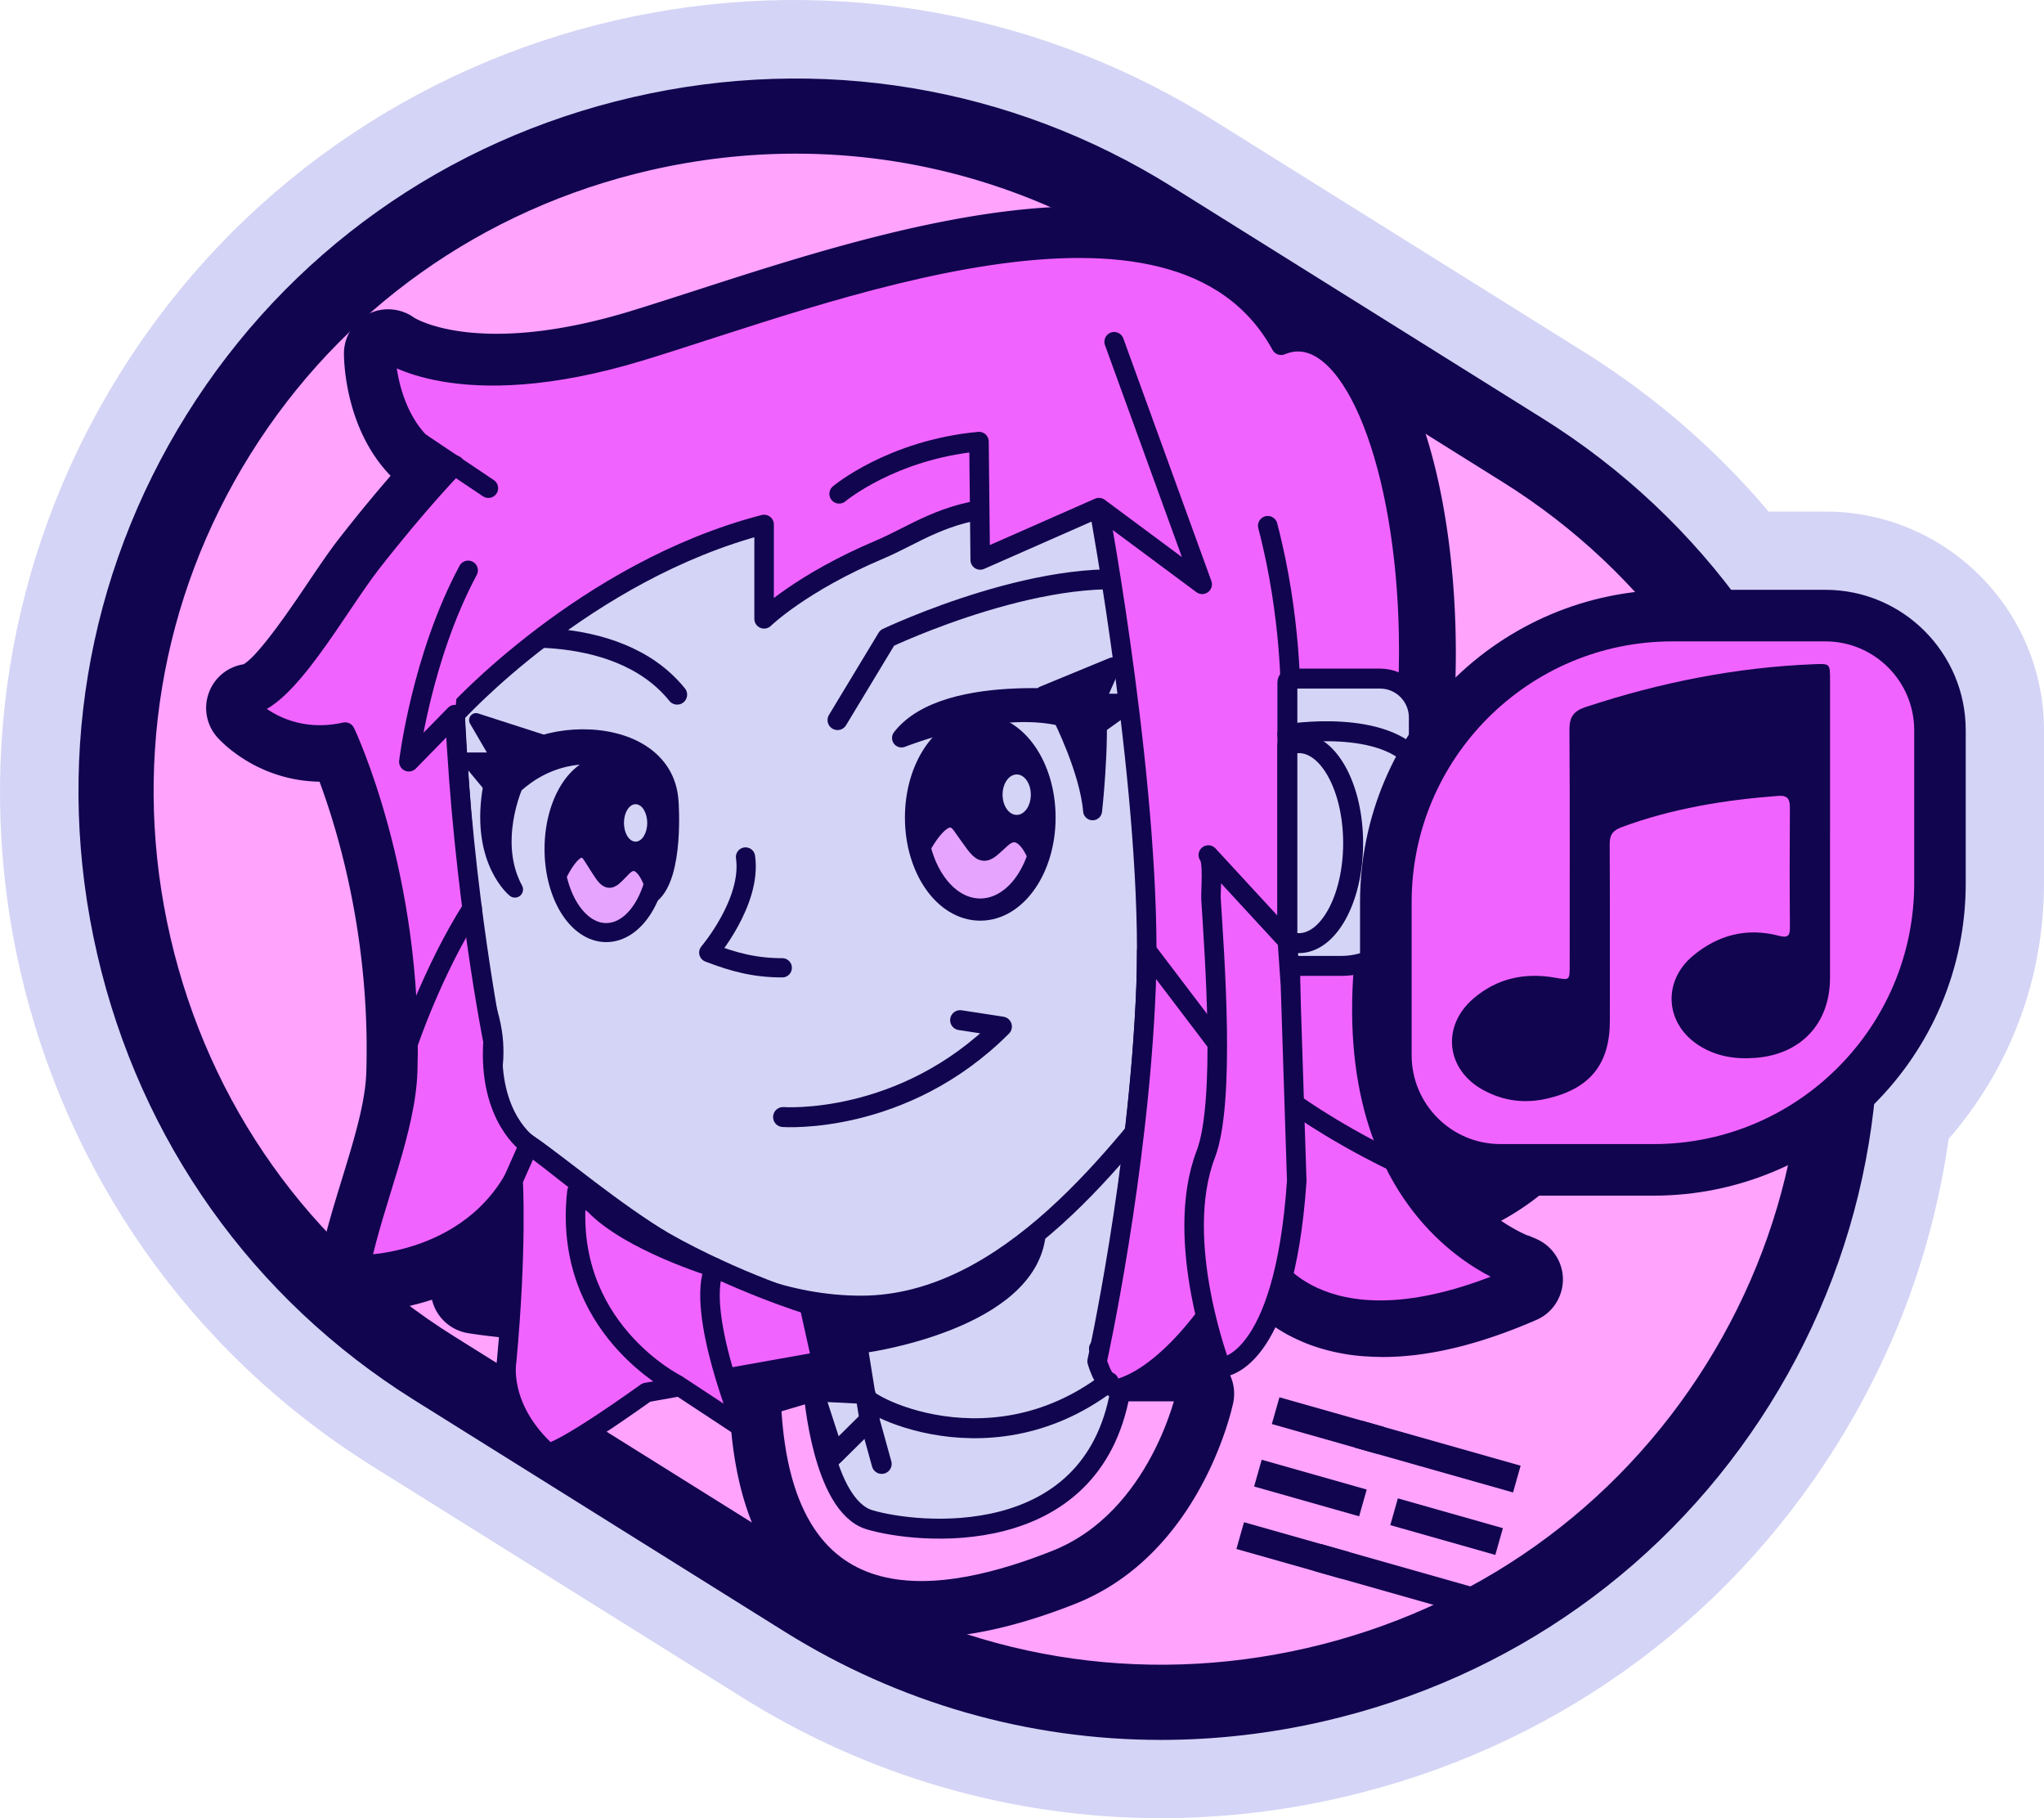 <svg xmlns="http://www.w3.org/2000/svg" id="Layer_1" width="525.653" height="467.453" data-name="Layer 1" version="1.1"><defs id="defs1232"><style id="style1230">.cls-1{stroke-miterlimit:10;stroke-width:7.15px}.cls-1,.cls-12,.cls-4,.cls-5,.cls-7{stroke:#11054f}.cls-1,.cls-12{fill:none}.cls-12,.cls-4,.cls-5,.cls-7{stroke-linecap:round;stroke-linejoin:round}.cls-18{fill:#11054f}.cls-4,.cls-5{stroke-width:5.02px}.cls-4{fill:#f163ff}.cls-5{fill:#c8006b}.cls-12,.cls-7{stroke-width:5.13px}.cls-20,.cls-7{fill:#d4d4f6}.cls-18,.cls-20{stroke-width:0}</style></defs><g id="g1351" transform="translate(-36.557 -66.137)"><path id="path1236" d="M506 197.66h-14.61c-13.55-16.02-29.48-29.79-47.46-41.03L348.69 97.1c-95.41-59.63-221.54-30.52-281.17 64.88C7.89 257.39 37 383.52 132.4 443.15l95.24 59.53c32.36 20.22 69.52 30.91 107.46 30.91 15.53 0 31.18-1.79 46.52-5.33 53.24-12.29 98.41-44.41 127.19-90.47 15.19-24.3 24.89-50.79 28.87-78.82 15.87-18.26 24.53-41.33 24.53-65.71v-39.38c0-31-25.22-56.22-56.22-56.22z" class="cls-20" style="fill:#d4d4f6;stroke-width:0"/><g id="g1242"><rect id="rect1238" width="460.82" height="348.51" x="57.75" y="125.64" rx="174.25" ry="174.25" style="fill:#ffa3fd;stroke-width:0" transform="rotate(32.01 288.13 299.833)"/><path id="path1240" d="M335.1 513.47c-34.03 0-67.36-9.46-96.79-27.85l-95.24-59.53c-41.5-25.93-70.45-66.65-81.52-114.65-11.08-48-2.89-97.29 23.04-138.78 25.93-41.5 66.65-70.45 114.65-81.52 48-11.08 97.29-2.9 138.78 23.04l95.24 59.53c41.5 25.93 70.45 66.65 81.52 114.65 11.08 48 2.89 97.29-23.04 138.78-25.93 41.49-66.65 70.45-114.65 81.52-13.96 3.22-28.04 4.81-41.99 4.81m-93.91-407.83c-12.5 0-25.1 1.43-37.61 4.31-42.97 9.92-79.41 35.82-102.61 72.94-23.2 37.12-30.51 81.23-20.6 124.2 9.92 42.97 35.82 79.41 72.94 102.61l95.24 59.53c37.12 23.2 81.23 30.51 124.2 20.6 42.97-9.92 79.41-35.82 102.61-72.94 23.2-37.12 30.51-81.23 20.6-124.2-9.92-42.97-35.82-79.41-72.94-102.61l-95.24-59.53c-26.31-16.45-56.14-24.91-86.59-24.91" class="cls-18" style="fill:#11054f;stroke-width:0"/></g><path id="path1244" d="M442.45 363.91c3.2-3.61 3.77-8.87 1.42-13.08-2.35-4.21-7.12-6.49-11.85-5.66-5.58.94-21.07 2.09-31.69-2.39-1.47-8.1-1.8-17.07-.99-26.73l.09-1.05c9.05-8.26 14.16-19.76 14.16-32.11v-25.57c0-4.29-1-8.48-2.91-12.29.18-3.67.27-7.35.27-10.99 0-43.03-12.08-89.3-38.57-90.76-31.77-42.93-106.77-18.68-156.98-2.45l-.29.09c-5.89 1.9-11.46 3.7-16.43 5.22-38.36 11.67-54.69 2.25-55.64 1.66-3.38-2.44-7.93-2.84-11.68-.98-3.87 1.91-6.36 5.92-6.35 10.23 0 2.3.45 19.53 12 31.41-3.66 4.22-8.24 9.7-13.29 16.19-2.54 3.26-5.25 7.28-8.12 11.53-3.77 5.6-12.51 18.55-16.43 20.75-3.98.62-7.32 3.28-8.81 7.07-1.57 4-.77 8.49 2.09 11.71 1.13 1.27 10.41 11.13 26.28 11.4 4.43 11.93 11.84 36.35 12.11 66.94v1.1c0 1.23 0 2.37-.01 3.43-.02 1.06-.03 2.13-.07 3.2-.25 7.9-3.17 17.39-6.25 27.45-2.04 6.65-4.16 13.52-5.6 20.38-.71 3.35.12 6.81 2.27 9.49a11.29 11.29 0 0 0 8.44 4.22c3.04.17 9.97-.41 18.03-3.03l.09.35c1.15 4.27 4.72 7.5 9.07 8.23.51.09 12.6 2.11 27.95 2.11.71.04 1.44 0 2.16-.01.17.62.39 1.22.67 1.81 1.86 3.98 5.9 6.55 10.37 6.55 1.92-.01 19.33-.26 38.47-4.95 2.33-.57 4.65-1.21 6.92-1.9.98.17 1.96.33 2.95.47v.09h-.1l-.39.05c-.29.02-.6.05-.96.1-.13.02-.26.04-.4.07l-12.1 3.51c-5.05 1.5-8.4 6.22-8.15 11.48 1.18 25.06 9.05 42.47 23.4 51.74 7.39 4.77 16.33 7.19 26.6 7.19 11.21 0 24.28-2.92 38.86-8.69 32.19-12.75 40.31-50.11 40.64-51.69.7-3.38-.14-6.85-2.32-9.53-1.22-1.5-2.76-2.64-4.49-3.35 4.07-3.02 8.26-6.62 12.25-10.87l.15.14c.43.41.88.82 1.36 1.23l.33.29c.58.49 1.21.98 1.91 1.5l.55.4c.54.39 1.11.77 1.71 1.16l.62.39c.77.48 1.59.95 2.47 1.41.17.09.34.18.54.27.72.37 1.48.72 2.25 1.06.28.12.55.24.83.36 2.04.85 4.22 1.56 6.47 2.13l.78.19.17.04c.98.23 2 .43 3.13.62.21.04.41.08.63.11 1.26.2 2.59.35 3.92.46.25.02.5.04.75.05h.2c1.12.09 2.28.13 3.34.14.26.01.52.03.8.03l1.48-.02c.99-.02 2-.07 3.04-.13l.65-.05c1.05-.08 2.11-.18 3.16-.3l.34-.04c1.09-.13 2.21-.3 3.33-.48l.74-.12c1.12-.19 2.28-.42 3.42-.66l.84-.18c1.19-.27 2.4-.55 3.65-.88l.56-.15c1.19-.32 2.4-.67 3.63-1.04l.56-.17c1.3-.4 2.64-.85 4.01-1.32l.83-.29c1.35-.48 2.72-.99 4.12-1.54l.76-.3c1.48-.59 2.97-1.2 4.51-1.88 1.07-.47 2.06-1.09 2.94-1.86 2.63-2.3 4.07-5.76 3.85-9.23-.25-4.18-2.85-7.92-6.64-9.64-.25-.12-.49-.23-.74-.33l-1.5-.62h-.13c-.57-.24-1.33-.58-2.25-1.05l-.13-.07c-.22-.11-.45-.24-.72-.38l-.19-.11c-.32-.18-.65-.37-1-.57-.24-.14-.47-.28-.69-.41l-.36-.22c-.47-.3-.98-.63-1.52-1 7.17-3.85 13.83-9.22 19.89-16.06z" class="cls-18" style="fill:#11054f;stroke-width:0"/><g id="g1324"><path id="polygon1246" d="m270.3 377.04-14.87 24.73 4.73 29.39-13.31 13.17 5.79 23.31h45.25l26.88-21.94 7.32-16.34-10.37-7.93h0l-2.54-8.56 18.59-11.68 4.05-60.82z" class="cls-7" style="fill:#d4d4f6;stroke:#11054f;stroke-width:5.13px;stroke-linecap:round;stroke-linejoin:round"/><path id="path1248" d="M293.32 377.85s-16.12 4.67-27.86 8.25l-5.9 11.9-2.59 13.8 2.59-.27s41.63-5.94 43.63-28.31l-1.75-12.34-8.12 6.96z" style="fill:#11054f;stroke:#11054f;stroke-width:4.63px;stroke-linecap:round;stroke-linejoin:round"/><path id="path1250" d="M153.55 249.87s2.79 57.54 8.38 76.53c5.59 18.99-7.26 21.79 10.61 34.08 17.88 12.29 47.48 41.34 85.47 41.34s67.04-40.22 83.8-61.45c16.76-21.23 3.91-124.02 3.91-124.02s-19.55-51.39-97.76-45.81c-78.21 5.59-96.17 52.39-94.41 79.33" class="cls-7" style="fill:#d4d4f6;stroke:#11054f;stroke-width:5.13px;stroke-linecap:round;stroke-linejoin:round"/><g id="g1264"><path id="path1252" d="m204.23 296.22 2.73-11.8-.9-10.35c-.21-2.39.34-7.35-1.81-8.96-1.23-.92-2.81-1.36-4.21-1.96-2.42-1.03-4.96-1.8-7.56-2.24-7.14-1.19-14.32.45-20.27 4.58-1.13.79-2.21 1.65-3.24 2.56 0 0-6.61 14.6 0 26.77 0 0-8.99-7.2-6.33-24.97s45-20.7 46.33 2.47c0 0 1.42 18.75-4.75 23.89" style="fill:#11054f;stroke:#11054f;stroke-width:4.19px;stroke-linecap:round;stroke-linejoin:round"/><g id="g1260"><ellipse id="ellipse1254" cx="192.46" cy="284.42" rx="13.14" ry="21.21" style="fill:#11054f;stroke:#11054f;stroke-width:5.45px;stroke-linecap:round;stroke-linejoin:round"/><path id="path1256" d="M180.04 291.31c1.77 8.33 6.66 14.32 12.41 14.32 5.27 0 9.8-5.02 11.89-12.25-1.61-4.43-4.33-7.3-7.49-4.14-4.26 4.26-3.35 4.56-8.22-3.04-2.81-4.39-6.22.33-8.61 5.11z" style="fill:#e6a4ff;stroke:#11054f;stroke-width:4.34px;stroke-linecap:round;stroke-linejoin:round"/><ellipse id="ellipse1258" cx="200.01" cy="277.71" class="cls-20" rx="2.99" ry="4.81" style="fill:#d4d4f6;stroke-width:0"/></g><path id="path1262" d="m166.35 272.69-9.39-11.3h7.92l-5.9-10.12 21.07 6.8s-13.56 8.46-13.69 14.62z" style="fill:#11054f;stroke:#11054f;stroke-width:3.58px;stroke-linecap:round;stroke-linejoin:round"/></g><g id="g1278"><g id="g1272"><ellipse id="ellipse1266" cx="288.65" cy="276.33" rx="16.2" ry="23.34" style="fill:#11054f;stroke:#11054f;stroke-width:6.35px;stroke-linecap:round;stroke-linejoin:round"/><path id="path1268" d="M273.34 283.91c2.19 9.16 8.21 15.76 15.31 15.76 6.5 0 12.09-5.52 14.67-13.48-1.98-4.87-5.33-8.04-9.23-4.56-5.25 4.69-4.13 5.02-10.13-3.35-3.46-4.83-7.67.36-10.61 5.63z" style="fill:#e6a4ff;stroke:#11054f;stroke-width:5.06px;stroke-linecap:round;stroke-linejoin:round"/><ellipse id="ellipse1270" cx="298.02" cy="270.45" class="cls-20" rx="3.63" ry="5.2" style="fill:#d4d4f6;stroke-width:0"/></g><path id="path1274" d="M268.4 255.87s24.2-9.68 41.32-5.46c0 0 6.94 13.69 7.82 24.18 0 0 1.89-16.64 1.01-28.01 0 0-38.43-5.77-50.15 9.29" style="fill:#11054f;stroke:#11054f;stroke-width:4.88px;stroke-linecap:round;stroke-linejoin:round"/><path id="polyline1276" d="m304.85 244.59 17.84-7.35-4.13 9.34h9.17l-8.94 6.41" style="fill:#11054f;stroke:#11054f;stroke-width:4.17px;stroke-linecap:round;stroke-linejoin:round"/></g><path id="path1280" d="M160.58 230.93s34.02-6.13 50.12 13.8" class="cls-12" style="fill:none;stroke:#11054f;stroke-width:5.13px;stroke-linecap:round;stroke-linejoin:round"/><path id="path1282" d="M334.58 216.35c-27.19-6.51-69.88 13.8-69.88 13.8l-12.76 21.12" class="cls-12" style="fill:none;stroke:#11054f;stroke-width:5.13px;stroke-linecap:round;stroke-linejoin:round"/><path id="path1284" d="M387.28 314.46c.65-7.79 1.35-14.97 2.01-21.7 5.86-14.55 9.56-35.74 9.56-59.34 0-43.87-12.76-79.43-28.5-79.43-1.47 0-2.92.31-4.33.91-27.08-49.32-118.09-12.71-164.75 1.49-47.12 14.33-65.61 0-65.61 0s.06 22.98 17.89 29.33c0 0-9.22 9.42-21.58 25.28-8.74 11.22-21.88 35.59-31.75 36.53 0 0 9.24 10.38 25.11 6.83 0 0 17.65 36.94 16.07 87.15-.48 15.25-8.58 33.18-12.1 49.82 0 0 33.29.2 43.24-30.86 0 0-10.47-6.9-9.19-26.59 0 0-7.66-38-9.81-84.02 0 0 33.4-36.94 79.52-48.88v24.26s9.47-9.26 29.77-17.83c8.63-3.64 16.58-9.8 30.89-10.77h25.45s13.99 75.46 12.12 123.21c-1.87 47.75-12.12 95.5-12.12 95.5s25.78-9.08 39.57-32.07l3.95 6.56s14.11 26.23 63.67 4.59c0 0-44.68-13.34-39.09-79.97z" class="cls-4" style="fill:#f163ff;stroke:#11054f;stroke-width:5.02px;stroke-linecap:round;stroke-linejoin:round"/><path id="path1286" d="m360.36 348.59-28.9-38.05c0 3.2-.05 6.31-.17 9.31-1.87 47.75-12.59 96.26-12.59 96.26s2.16 8.11 6.18 6.85c12.7-3.99 27.42-23.37 33.87-39.68l3.95 6.56s2.71 5.03 9.91 8.87l-12.25-50.11Z" class="cls-4" style="fill:#f163ff;stroke:#11054f;stroke-width:5.02px;stroke-linecap:round;stroke-linejoin:round"/><path id="path1288" d="M426.37 394.43s-19.87-5.97-31.45-29.7c-17.22-8.4-27.29-16.13-27.29-16.13l-18.33 41.75c5.03-4.41 5.51-.49 9.46-7.07l3.95 6.56s14.11 26.23 63.67 4.59z" class="cls-4" style="fill:#f163ff;stroke:#11054f;stroke-width:5.02px;stroke-linecap:round;stroke-linejoin:round"/><path id="path1290" d="M360.36 381.67c4.02-6.69 7.02-14.56 8.07-23.73V245.9s.37-20.94-5.85-44.6" style="fill:none;stroke:#11054f;stroke-width:5.02px;stroke-linecap:round;stroke-linejoin:round"/><path id="path1292" d="M368.63 240.6h22.81c5.52 0 10 4.48 10 10v43.87c0 11.04-8.96 20-20 20h-12.81c-.55 0-1-.45-1-1V241.6c0-.55.45-1 1-1" class="cls-7" style="fill:#d4d4f6;stroke:#11054f;stroke-width:5.13px;stroke-linecap:round;stroke-linejoin:round"/><path id="path1294" d="M252.36 193.1s13.48-11.33 35.96-13.43l.32 30.43 30.53-13.45 26.55 19.71L323.08 154" class="cls-4" style="fill:#f163ff;stroke:#11054f;stroke-width:5.02px;stroke-linecap:round;stroke-linejoin:round"/><path id="path1296" d="m153.55 249.87-11.85 12.11s3.22-26.8 15.25-49.2" class="cls-4" style="fill:#f163ff;stroke:#11054f;stroke-width:5.02px;stroke-linecap:round;stroke-linejoin:round"/><path id="path1298" d="m368.43 319.73 1.61 50.04c-3.26 47.92-19.49 47.93-19.49 47.93s-12.45-32.54-3.91-54.79c5.16-13.45 2.2-51.63 1.35-65.66-.12-1.94.66-9.81-.69-11.28l20.33 22.06.81 11.7z" class="cls-4" style="fill:#f163ff;stroke:#11054f;stroke-width:5.02px;stroke-linecap:round;stroke-linejoin:round"/><path id="line1300" d="m144.3 179.67 17.85 11.98" class="cls-5" style="fill:#c8006b;stroke:#11054f;stroke-width:5.02px;stroke-linecap:round;stroke-linejoin:round"/><path id="path1302" d="M237.94 353.33s30.78 2.27 56.28-23.26l-10.75-1.65" class="cls-12" style="fill:none;stroke:#11054f;stroke-width:5.13px;stroke-linecap:round;stroke-linejoin:round"/><path id="path1304" d="M367.63 254.86s25.43-4.23 33.81 7.81" class="cls-7" style="fill:#d4d4f6;stroke:#11054f;stroke-width:5.13px;stroke-linecap:round;stroke-linejoin:round"/><path id="path1306" d="M367.63 308.03c.95.38 1.94.59 2.96.59 7.7 0 13.95-11.51 13.95-25.71 0-14.2-6.24-25.71-13.95-25.71-1.02 0-2 .21-2.96.59v50.25z" class="cls-7" style="fill:#d4d4f6;stroke:#11054f;stroke-width:5.13px;stroke-linecap:round;stroke-linejoin:round"/><path id="path1308" d="m234.87 427.1 10.91-3.24s2.23 29.36 14.39 33.01c12.16 3.65 57.24 8.33 64.49-33.01h17.11s-6.81 32.77-33.67 43.4c-26.85 10.63-70.4 20.39-73.24-40.15z" style="fill:#ffa3fd;stroke:#11054f;stroke-width:5.13px;stroke-linecap:round;stroke-linejoin:round"/><path id="path1310" d="M141.49 334.5s6.25-18.71 16.49-34.83" class="cls-5" style="fill:#c8006b;stroke:#11054f;stroke-width:5.02px;stroke-linecap:round;stroke-linejoin:round"/><path id="polygon1312" d="m259.09 424.53-13.31-.67 5.3 16.29 9.08-8.99z" class="cls-7" style="fill:#d4d4f6;stroke:#11054f;stroke-width:5.13px;stroke-linecap:round;stroke-linejoin:round"/><path id="line1314" d="m260.16 431.16 3.14 11.35" class="cls-7" style="fill:#d4d4f6;stroke:#11054f;stroke-width:5.13px;stroke-linecap:round;stroke-linejoin:round"/><path id="path1316" d="M259.09 424.53c-4.75.26 30.26 21.6 62.63-3.1" class="cls-7" style="fill:#d4d4f6;stroke:#11054f;stroke-width:5.13px;stroke-linecap:round;stroke-linejoin:round"/><path id="path1318" d="M172.55 360.48c5.15 3.17 19.87 16.43 34.67 24.83 18.64 10.58 37.42 16.3 37.42 16.3l3.22 14.49-45.08 8.05c-22.58 16.11-25.31 15.56-25.31 15.56-12.93-11.67-10.62-23.61-10.62-23.61 2.71-28.98 1.66-46.49 1.66-46.49l4.05-9.14z" class="cls-4" style="fill:#f163ff;stroke:#11054f;stroke-width:5.02px;stroke-linecap:round;stroke-linejoin:round"/><path id="path1320" d="M184.92 372.56c-3.92 34.92 25.65 49.52 25.65 49.52l17.1 11.26s-12.33-29.94-7.34-41.3c0 0-21.87-6.66-30.98-16.25z" class="cls-4" style="fill:#f163ff;stroke:#11054f;stroke-width:5.02px;stroke-linecap:round;stroke-linejoin:round"/><path id="path1322" d="M237.73 314.96c-6.99 0-12.43-1.42-18.9-3.92 0 0 11.12-13.02 9.45-24.57" style="fill:none;stroke:#11054f;stroke-width:4.95px;stroke-linecap:round;stroke-linejoin:round"/></g><g id="g1335"><g id="g1330"><path id="path1326" d="M472.96 224.41h42.5c11.04 0 20 8.96 20 20v42.5c0 44.15-35.85 80-80 80h-42.5c-11.04 0-20-8.96-20-20v-42.5c0-44.15 35.85-80 80-80" style="fill:#f163ff;stroke-width:0"/><path id="path1328" d="M461.8 373.54h-39.39c-19.9 0-36.09-16.19-36.09-36.09v-39.39c0-44.27 36.01-80.28 80.28-80.28h39.39c19.9 0 36.09 16.19 36.09 36.09v39.39c0 44.27-36.01 80.28-80.28 80.28m4.81-142.5c-36.96 0-67.02 30.07-67.02 67.02v39.39c0 12.59 10.24 22.83 22.83 22.83h39.39c36.96 0 67.02-30.07 67.02-67.02v-39.39c0-12.59-10.24-22.83-22.83-22.83z" class="cls-18" style="fill:#11054f;stroke-width:0"/></g><g id="JIPMdN"><path id="path1332" d="M507.18 280.66v36.89c0 11.76-7.51 19.74-19.33 20.58-5.16.37-10.04-.4-14.48-3.27-8.58-5.54-9.34-16.37-1.47-22.96 6.46-5.41 13.88-7.32 22.1-5.18 2.36.61 2.89.05 2.87-2.26-.09-10.19-.08-20.39-.01-30.58.01-2.19-.47-3.31-3-3.12-13.78 1.05-27.31 3.23-40.34 8.07-2.3.86-3.01 2.03-3 4.37.08 15.13.04 30.27.04 45.4 0 11.02-4.99 17.3-15.78 19.91-5.87 1.42-11.44.79-16.77-2.12-9.6-5.23-10.83-16.4-2.53-23.53 6.08-5.22 13.17-6.71 20.93-5.37 3.82.66 3.82.76 3.82-3.16 0-20.18.07-40.36-.06-60.54-.02-3.28 1.02-4.84 4.18-5.88 19.07-6.29 38.56-10.2 58.65-11 4.17-.17 4.19-.19 4.19 4.03.01 13.24 0 26.48 0 39.73z" class="cls-18" style="fill:#11054f;stroke-width:0"/></g></g><g id="g1349"><path id="line1337" d="m364.61 428.82 27.01 7.66" class="cls-1" style="fill:none;stroke:#11054f;stroke-width:7.15px;stroke-miterlimit:10"/><path id="line1339" d="m360.05 444.88 27.01 7.66" class="cls-1" style="fill:none;stroke:#11054f;stroke-width:7.15px;stroke-miterlimit:10"/><path id="line1341" d="m355.5 460.94 27.01 7.66" class="cls-1" style="fill:none;stroke:#11054f;stroke-width:7.15px;stroke-miterlimit:10"/><path id="line1343" d="m385.92 434.87 40.72 11.54" class="cls-1" style="fill:none;stroke:#11054f;stroke-width:7.15px;stroke-miterlimit:10"/><path id="line1345" d="m395.07 454.81 27.01 7.66" class="cls-1" style="fill:none;stroke:#11054f;stroke-width:7.15px;stroke-miterlimit:10"/><path id="line1347" d="m375.29 466.55 42.24 11.98" class="cls-1" style="fill:none;stroke:#11054f;stroke-width:7.15px;stroke-miterlimit:10"/></g></g></svg>